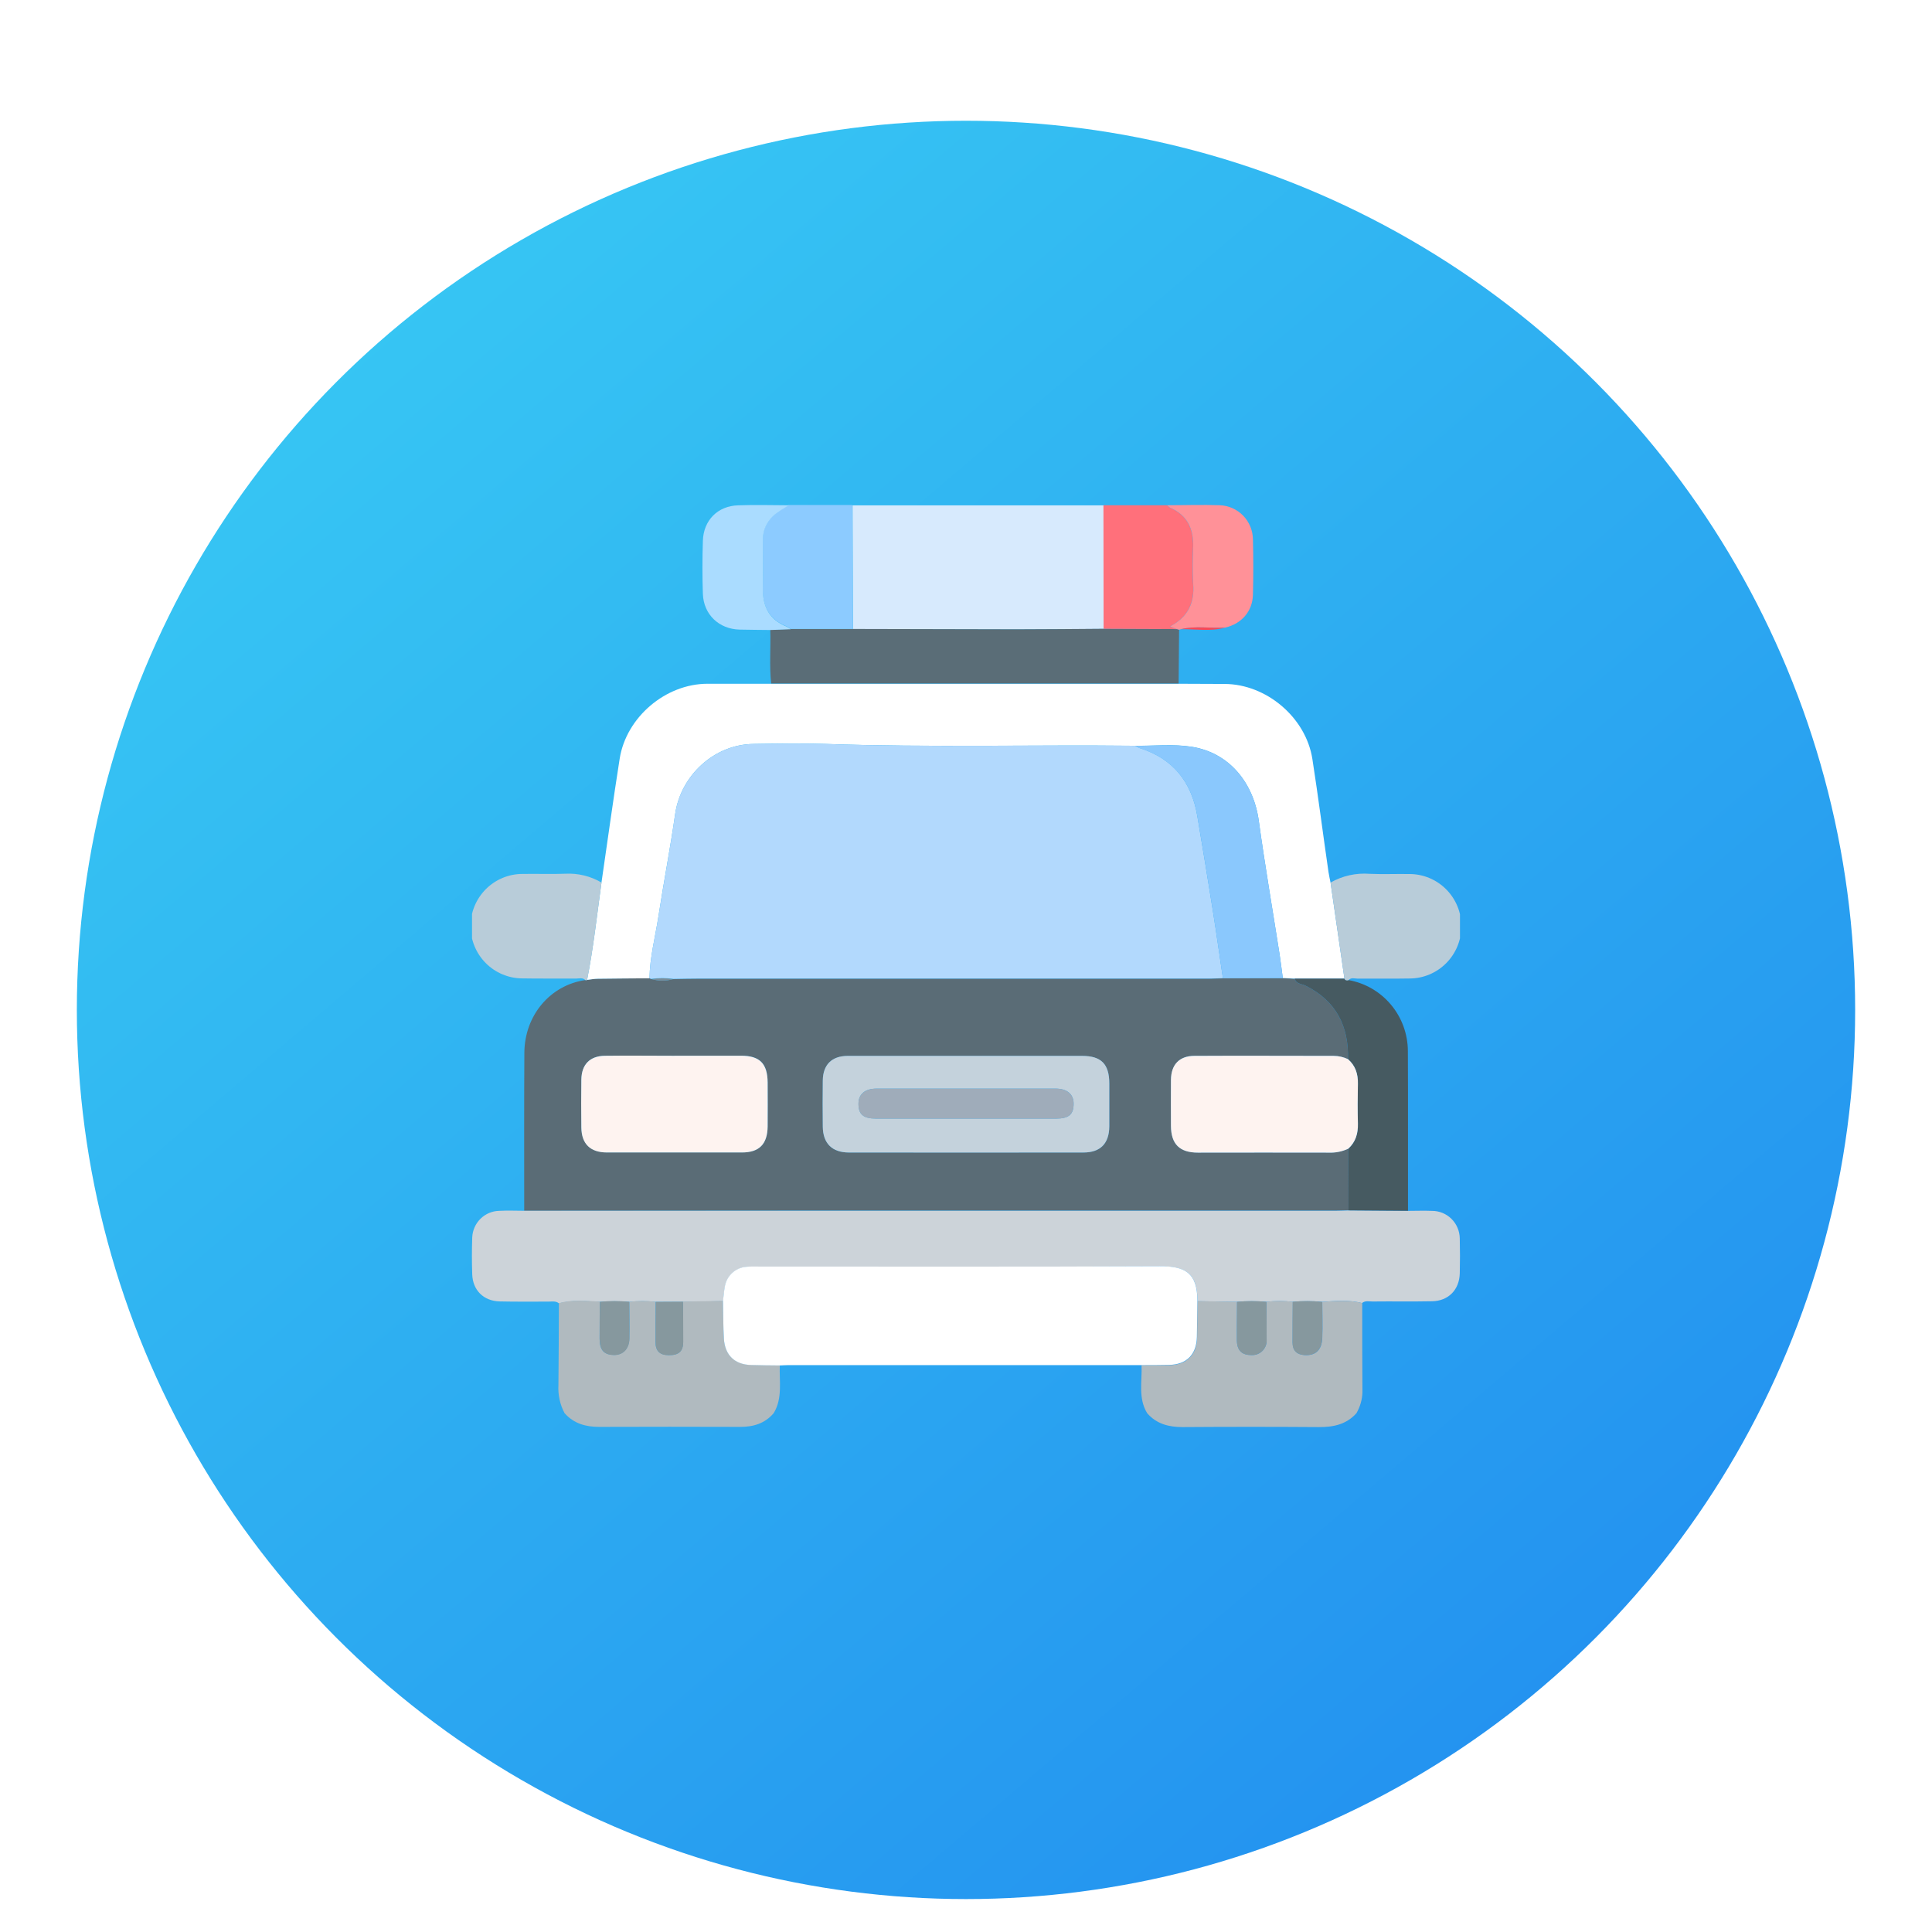 <svg width="176" height="176" viewBox="0 0 176 176" fill="none" xmlns="http://www.w3.org/2000/svg">
<g filter="url(#filter0_d_4661_2625)">
<g filter="url(#filter1_d_4661_2625)">
<circle cx="88" cy="84" r="81" fill="url(#paint0_linear_4661_2625)"/>
</g>
<g clip-path="url(#clip0_4661_2625)">
<path d="M47.754 106.298C47.754 101.499 47.739 96.702 47.768 91.903C47.79 88.487 50.132 85.738 53.322 85.282L53.407 85.299L53.482 85.264C53.81 85.228 54.137 85.165 54.467 85.16C56.033 85.138 57.601 85.13 59.167 85.118L59.344 85.189C59.996 85.376 60.687 85.376 61.339 85.189C62.067 85.177 62.794 85.157 63.521 85.157H110.229C110.619 85.157 111.012 85.138 111.405 85.128L116.859 85.113L117.938 85.167C118.093 85.655 118.602 85.63 118.949 85.804C121.71 87.182 122.869 89.463 122.796 92.491C122.387 92.294 121.941 92.188 121.487 92.181C117.262 92.181 113.034 92.169 108.806 92.181C107.444 92.181 106.694 92.994 106.675 94.363C106.656 95.731 106.675 97.159 106.675 98.557C106.675 100.213 107.461 100.996 109.128 100.996C113.114 100.996 117.099 100.996 121.085 100.996C121.688 101.019 122.287 100.895 122.833 100.635C122.833 102.506 122.837 104.376 122.845 106.247C122.452 106.247 122.062 106.279 121.669 106.279H74.326C65.468 106.287 56.61 106.293 47.754 106.298ZM87.996 92.194C84.404 92.194 80.808 92.194 77.216 92.194C75.761 92.194 74.973 93.001 74.956 94.441C74.939 95.839 74.942 97.237 74.956 98.635C74.971 100.16 75.802 100.989 77.33 100.992C84.454 100.992 91.579 100.992 98.707 100.992C100.244 100.992 101.039 100.177 101.056 98.62C101.056 97.312 101.056 96.005 101.056 94.699C101.056 92.943 100.328 92.196 98.593 92.194C95.06 92.186 91.527 92.186 87.994 92.194H87.996ZM61.446 92.174C59.332 92.174 57.221 92.152 55.109 92.174C53.734 92.194 52.985 92.969 52.964 94.338C52.942 95.802 52.944 97.254 52.964 98.713C52.983 100.172 53.778 100.979 55.293 100.982C59.397 100.982 63.501 100.982 67.606 100.982C69.17 100.982 69.914 100.221 69.933 98.618C69.95 97.281 69.933 95.934 69.933 94.609C69.919 92.884 69.223 92.169 67.509 92.169C65.487 92.164 63.465 92.174 61.444 92.174H61.446Z" fill="#5A6C76"/>
<path d="M47.754 106.299C56.612 106.299 65.469 106.299 74.326 106.299H121.667C122.059 106.299 122.45 106.277 122.842 106.268L128.265 106.307C128.993 106.307 129.72 106.277 130.435 106.307C131.103 106.301 131.746 106.563 132.223 107.033C132.7 107.504 132.972 108.145 132.981 108.817C133.008 109.879 133.008 110.942 132.981 112.006C132.939 113.497 131.948 114.514 130.464 114.541C128.656 114.578 126.845 114.541 125.036 114.563C124.716 114.563 124.37 114.458 124.079 114.704C122.867 114.397 121.654 114.517 120.442 114.592C119.551 114.512 118.655 114.512 117.764 114.592C116.966 114.499 116.161 114.499 115.364 114.592C114.476 114.515 113.584 114.515 112.697 114.592L109.087 114.536C109.102 111.943 107.958 111.342 105.674 111.364C93.504 111.423 81.332 111.391 69.162 111.394C68.77 111.394 68.374 111.379 67.984 111.416C67.514 111.455 67.069 111.648 66.719 111.966C66.368 112.285 66.131 112.71 66.045 113.177C65.96 113.624 65.928 114.08 65.873 114.531L62.224 114.597H59.727C58.931 114.507 58.126 114.507 57.33 114.597C56.438 114.52 55.542 114.52 54.651 114.597C53.405 114.541 52.156 114.387 50.927 114.739C50.639 114.495 50.294 114.573 49.958 114.573C48.479 114.573 47 114.59 45.524 114.556C44.047 114.521 43.07 113.528 43.019 112.099C42.98 110.979 42.98 109.852 43.019 108.729C43.045 108.085 43.315 107.475 43.772 107.025C44.23 106.574 44.842 106.316 45.482 106.304C46.246 106.265 47 106.294 47.754 106.299Z" fill="#CCD3D9"/>
<path d="M59.167 85.12C57.601 85.132 56.033 85.139 54.467 85.161C54.137 85.161 53.81 85.229 53.482 85.266C54.057 82.338 54.384 79.354 54.794 76.395C55.342 72.635 55.858 68.871 56.45 65.121C57.048 61.324 60.648 58.289 64.45 58.289C66.389 58.289 68.323 58.289 70.251 58.289H107.368C108.758 58.289 110.147 58.306 111.538 58.306C115.347 58.306 118.961 61.351 119.553 65.138C120.088 68.566 120.522 72.006 121.022 75.438C121.07 75.768 121.148 76.092 121.211 76.414L122.476 85.149H117.938L116.859 85.095C116.762 84.375 116.68 83.656 116.568 82.941C115.933 78.883 115.235 74.838 114.673 70.771C114.188 67.267 111.955 64.564 108.571 64.028C106.893 63.761 105.143 63.952 103.427 63.937C94.038 63.837 84.646 64.098 75.257 63.771C73.053 63.696 70.845 63.737 68.639 63.771C65.07 63.81 62.008 66.628 61.502 70.171C61.056 73.279 60.457 76.368 59.982 79.474C59.693 81.353 59.196 83.197 59.167 85.12Z" fill="white"/>
<path d="M77.667 42.039H100.532L100.547 53.291C97.897 53.309 95.25 53.34 92.6 53.34C87.632 53.34 82.665 53.329 77.698 53.306L77.667 42.039Z" fill="#D7EAFD"/>
<path d="M77.686 53.296C82.654 53.307 87.621 53.319 92.588 53.33C95.238 53.33 97.885 53.298 100.535 53.281L107.221 53.308L107.412 53.369L107.369 58.263H70.251C70.076 56.633 70.222 54.996 70.171 53.364L72.028 53.296H77.686Z" fill="#5A6D77"/>
<path d="M57.327 114.585C58.124 114.494 58.928 114.494 59.725 114.585C59.725 115.804 59.698 117.024 59.708 118.23C59.708 119.074 60.096 119.435 60.92 119.449C61.827 119.464 62.224 119.113 62.234 118.23C62.234 117.01 62.234 115.79 62.215 114.57L65.863 114.504C65.887 115.646 65.878 116.793 65.945 117.934C66.035 119.452 66.949 120.306 68.433 120.335C69.301 120.355 70.168 120.364 71.036 120.377C70.981 121.84 71.305 123.356 70.489 124.724C69.684 125.678 68.632 125.988 67.429 125.986C63.148 125.971 58.865 125.971 54.581 125.986C53.342 125.986 52.268 125.678 51.429 124.734C51.014 123.953 50.822 123.073 50.871 122.189C50.898 119.698 50.903 117.207 50.915 114.714C52.144 114.362 53.393 114.516 54.639 114.572C54.639 115.692 54.614 116.814 54.619 117.937C54.619 118.976 54.998 119.401 55.895 119.43C56.733 119.459 57.315 118.883 57.332 117.939C57.361 116.829 57.334 115.707 57.327 114.585Z" fill="#B0BABF"/>
<path d="M109.082 114.529L112.692 114.586C112.692 115.74 112.663 116.894 112.675 118.05C112.675 119.026 113.119 119.458 114.055 119.443C114.235 119.447 114.414 119.414 114.581 119.345C114.748 119.275 114.898 119.172 115.024 119.042C115.149 118.911 115.246 118.756 115.309 118.585C115.371 118.415 115.398 118.234 115.388 118.053C115.388 116.896 115.388 115.742 115.371 114.586C116.168 114.493 116.974 114.493 117.771 114.586C117.771 115.823 117.749 117.06 117.752 118.299C117.752 119.031 118.132 119.404 118.852 119.446C119.858 119.504 120.421 118.985 120.459 117.855C120.496 116.769 120.459 115.681 120.459 114.595C121.672 114.52 122.884 114.4 124.096 114.708C124.096 117.423 124.096 120.139 124.115 122.854C124.088 123.518 123.9 124.166 123.567 124.74C122.646 125.77 121.461 126.011 120.142 126.004C116.011 125.975 111.879 125.975 107.747 126.004C106.484 126.004 105.366 125.728 104.505 124.74C103.664 123.362 104.052 121.834 103.994 120.363C104.835 120.363 105.691 120.363 106.52 120.363C108.108 120.341 109.027 119.416 109.056 117.813C109.058 116.708 109.068 115.618 109.082 114.529Z" fill="#B0BABF"/>
<path d="M117.938 85.15H122.476C122.554 85.321 122.695 85.316 122.847 85.282C124.357 85.551 125.725 86.344 126.713 87.524C127.701 88.704 128.246 90.195 128.253 91.738C128.28 96.591 128.253 101.443 128.265 106.296L122.842 106.257C122.842 104.383 122.838 102.513 122.83 100.646C123.499 100.033 123.725 99.265 123.703 98.369C123.672 97.164 123.674 95.954 123.703 94.749C123.725 93.851 123.487 93.087 122.799 92.489C122.872 89.471 121.713 87.18 118.952 85.802C118.602 85.624 118.093 85.655 117.938 85.15Z" fill="#465A61"/>
<path d="M54.794 76.397C54.384 79.356 54.067 82.33 53.483 85.268L53.407 85.302L53.322 85.285C53.08 85.026 52.753 85.148 52.464 85.146C50.835 85.131 49.206 85.16 47.577 85.129C46.323 85.124 45.123 84.619 44.239 83.723C43.356 82.828 42.862 81.616 42.867 80.354C42.871 79.092 43.374 77.884 44.263 76.995C45.153 76.106 46.357 75.609 47.611 75.614C48.908 75.589 50.207 75.645 51.504 75.594C52.655 75.534 53.798 75.812 54.794 76.397Z" fill="#B8CCD9"/>
<path d="M122.847 85.291C122.695 85.325 122.554 85.33 122.476 85.159L121.211 76.396C122.296 75.782 123.537 75.506 124.777 75.603C125.989 75.656 127.201 75.603 128.401 75.622C129.655 75.622 130.857 76.124 131.744 77.016C132.63 77.908 133.129 79.118 133.129 80.38C133.129 81.642 132.63 82.852 131.744 83.744C130.857 84.636 129.655 85.138 128.401 85.138C126.833 85.167 125.262 85.138 123.691 85.152C123.412 85.152 123.09 85.013 122.847 85.291Z" fill="#B8CCD9"/>
<path d="M107.221 53.309L100.535 53.282L100.52 42.029H106.316C106.398 42.116 106.49 42.191 106.59 42.254C108.156 42.93 108.729 44.184 108.687 45.823C108.629 46.945 108.629 48.069 108.687 49.19C108.828 50.954 108.178 52.24 106.59 53.067L107.221 53.309Z" fill="#FF707B"/>
<path d="M77.686 53.296H72.028C71.907 53.204 71.779 53.123 71.645 53.052C70.052 52.42 69.446 51.198 69.49 49.536C69.526 48.072 69.49 46.608 69.49 45.144C69.49 43.942 70.101 43.088 71.092 42.473L71.853 42.002H77.645C77.659 45.779 77.673 49.543 77.686 53.296Z" fill="#8CCBFF"/>
<path d="M71.863 42.029L71.102 42.5C70.11 43.115 69.509 43.964 69.499 45.172C69.499 46.636 69.526 48.099 69.499 49.563C69.456 51.225 70.062 52.447 71.654 53.079C71.788 53.15 71.916 53.231 72.037 53.323L70.181 53.391C69.245 53.379 68.309 53.377 67.373 53.355C65.495 53.306 64.098 51.981 64.03 50.102C63.974 48.492 63.979 46.879 64.03 45.269C64.086 43.388 65.395 42.08 67.257 42.034C68.784 41.978 70.324 42.022 71.863 42.029Z" fill="#AADCFF"/>
<path d="M107.221 53.308L106.6 53.064C108.188 52.237 108.838 50.951 108.697 49.187C108.639 48.065 108.639 46.941 108.697 45.82C108.738 44.18 108.166 42.926 106.6 42.251C106.5 42.188 106.408 42.112 106.326 42.026C107.926 42.026 109.526 41.968 111.121 42.026C111.93 42.056 112.695 42.399 113.258 42.984C113.82 43.568 114.136 44.35 114.14 45.164C114.182 46.834 114.182 48.505 114.14 50.175C114.098 51.7 113.102 52.832 111.604 53.173C110.273 53.249 108.937 52.99 107.606 53.313L107.424 53.366L107.221 53.308Z" fill="#FF9198"/>
<path d="M107.594 53.317C108.917 52.995 110.26 53.253 111.591 53.178C110.27 53.541 108.939 53.302 107.594 53.317Z" fill="#FB4755"/>
<path d="M59.167 85.122C59.196 83.204 59.693 81.355 59.982 79.476C60.467 76.371 61.056 73.282 61.502 70.173C62.008 66.631 65.07 63.813 68.639 63.774C70.845 63.749 73.053 63.708 75.257 63.774C84.646 64.101 94.037 63.84 103.427 63.94C103.549 64.018 103.678 64.086 103.812 64.142C106.847 65.096 108.542 67.214 109.07 70.32C109.555 73.194 110.027 76.072 110.486 78.954C110.811 81.004 111.099 83.06 111.405 85.112C111.012 85.112 110.619 85.142 110.229 85.142H63.511C62.784 85.142 62.057 85.161 61.33 85.173C60.668 85.076 59.996 85.076 59.334 85.173L59.167 85.122Z" fill="#B2D9FD"/>
<path d="M87.994 92.19C91.525 92.19 95.057 92.19 98.59 92.19C100.324 92.19 101.049 92.939 101.053 94.696C101.053 96.001 101.053 97.309 101.053 98.617C101.036 100.173 100.241 100.988 98.704 100.988C91.577 100.998 84.451 100.998 77.327 100.988C75.8 100.988 74.969 100.156 74.954 98.631C74.939 97.233 74.937 95.835 74.954 94.437C74.971 92.998 75.766 92.198 77.213 92.19C80.818 92.183 84.401 92.193 87.994 92.19ZM87.958 97.902C90.705 97.902 93.453 97.902 96.2 97.902C97.366 97.902 97.805 97.521 97.805 96.545C97.805 95.679 97.216 95.169 96.156 95.169C90.721 95.169 85.288 95.169 79.856 95.169C78.794 95.169 78.205 95.677 78.205 96.545C78.205 97.521 78.644 97.899 79.81 97.902C82.523 97.905 85.239 97.905 87.958 97.902Z" fill="#C4D2DC"/>
<path d="M122.796 92.484C123.485 93.082 123.722 93.846 123.701 94.743C123.674 95.949 123.671 97.159 123.701 98.364C123.722 99.26 123.497 100.028 122.828 100.641C122.283 100.9 121.683 101.024 121.08 101.002C117.095 100.987 113.109 101.002 109.124 101.002C107.456 101.002 106.678 100.226 106.67 98.562C106.67 97.164 106.656 95.766 106.67 94.368C106.685 92.97 107.439 92.194 108.801 92.187C113.029 92.162 117.257 92.187 121.482 92.187C121.937 92.189 122.385 92.29 122.796 92.484Z" fill="#FEF3F0"/>
<path d="M61.444 92.174C63.465 92.174 65.487 92.174 67.504 92.174C69.218 92.174 69.914 92.891 69.929 94.614C69.929 95.948 69.943 97.285 69.929 98.623C69.909 100.226 69.165 100.984 67.601 100.987C63.496 100.987 59.392 100.987 55.289 100.987C53.773 100.987 52.978 100.211 52.959 98.718C52.94 97.225 52.94 95.802 52.959 94.343C52.981 92.974 53.73 92.198 55.104 92.179C57.216 92.15 59.327 92.179 61.441 92.179L61.444 92.174Z" fill="#FEF3F0"/>
<path d="M111.405 85.121C111.099 83.07 110.811 81.013 110.486 78.963C110.03 76.081 109.558 73.203 109.07 70.329C108.542 67.223 106.847 65.105 103.812 64.151C103.678 64.095 103.549 64.027 103.427 63.949C105.143 63.964 106.893 63.773 108.571 64.039C111.965 64.576 114.19 67.279 114.673 70.783C115.235 74.85 115.933 78.895 116.569 82.953C116.68 83.667 116.763 84.387 116.859 85.107L111.405 85.121Z" fill="#8AC8FD"/>
<path d="M59.344 85.192C60.006 85.095 60.678 85.095 61.339 85.192C60.687 85.379 59.996 85.379 59.344 85.192Z" fill="#7A8D99"/>
<path d="M103.977 120.358H71.849C71.579 120.358 71.308 120.38 71.036 120.389C70.168 120.389 69.301 120.367 68.433 120.348C66.949 120.319 66.035 119.465 65.945 117.947C65.878 116.805 65.887 115.658 65.863 114.517C65.919 114.065 65.95 113.609 66.035 113.163C66.122 112.696 66.359 112.27 66.709 111.952C67.059 111.634 67.504 111.44 67.975 111.401C68.365 111.364 68.76 111.379 69.153 111.379C81.322 111.379 93.495 111.408 105.664 111.35C107.948 111.338 109.092 111.938 109.078 114.522C109.063 115.61 109.053 116.7 109.034 117.788C109.005 119.391 108.086 120.316 106.498 120.338C105.662 120.358 104.818 120.355 103.977 120.358Z" fill="white"/>
<path d="M115.371 114.586C115.371 115.742 115.398 116.896 115.388 118.053C115.398 118.234 115.371 118.416 115.309 118.586C115.246 118.756 115.149 118.911 115.024 119.042C114.899 119.173 114.748 119.276 114.581 119.345C114.414 119.414 114.235 119.448 114.055 119.444C113.119 119.458 112.685 119.039 112.675 118.05C112.675 116.894 112.675 115.74 112.692 114.586C113.584 114.508 114.48 114.508 115.371 114.586Z" fill="#86989E"/>
<path d="M120.45 114.593C120.45 115.679 120.496 116.767 120.45 117.853C120.411 118.982 119.848 119.502 118.842 119.443C118.115 119.402 117.744 119.019 117.742 118.297C117.742 117.057 117.742 115.82 117.761 114.583C118.656 114.506 119.556 114.509 120.45 114.593Z" fill="#86989E"/>
<path d="M57.327 114.585C57.327 115.707 57.361 116.83 57.342 117.952C57.325 118.896 56.743 119.472 55.904 119.443C55.007 119.413 54.634 118.989 54.629 117.949C54.629 116.827 54.629 115.705 54.648 114.585C55.54 114.508 56.436 114.508 57.327 114.585Z" fill="#86989E"/>
<path d="M62.224 114.578C62.224 115.798 62.253 117.018 62.244 118.238C62.244 119.116 61.836 119.458 60.93 119.458C60.096 119.458 59.718 119.084 59.718 118.238C59.718 117.018 59.718 115.798 59.734 114.593L62.224 114.578Z" fill="#86989E"/>
<path d="M87.958 97.904C85.239 97.904 82.522 97.904 79.807 97.904C78.641 97.904 78.2 97.524 78.202 96.548C78.202 95.679 78.791 95.172 79.853 95.172C85.287 95.172 90.72 95.172 96.154 95.172C97.213 95.172 97.802 95.682 97.802 96.548C97.802 97.524 97.364 97.902 96.198 97.904C93.452 97.908 90.705 97.908 87.958 97.904Z" fill="#9FACBA"/>
</g>
</g>
<defs>
<filter id="filter0_d_4661_2625" x="0" y="0" width="176" height="176" filterUnits="userSpaceOnUse" color-interpolation-filters="sRGB">
<feFlood flood-opacity="0" result="BackgroundImageFix"/>
<feColorMatrix in="SourceAlpha" type="matrix" values="0 0 0 0 0 0 0 0 0 0 0 0 0 0 0 0 0 0 127 0" result="hardAlpha"/>
<feOffset dy="4"/>
<feGaussianBlur stdDeviation="3.5"/>
<feComposite in2="hardAlpha" operator="out"/>
<feColorMatrix type="matrix" values="0 0 0 0 0.627 0 0 0 0 0.685 0 0 0 0 0.812 0 0 0 0.29 0"/>
<feBlend mode="normal" in2="BackgroundImageFix" result="effect1_dropShadow_4661_2625"/>
<feBlend mode="normal" in="SourceGraphic" in2="effect1_dropShadow_4661_2625" result="shape"/>
</filter>
<filter id="filter1_d_4661_2625" x="0" y="0" width="176" height="176" filterUnits="userSpaceOnUse" color-interpolation-filters="sRGB">
<feFlood flood-opacity="0" result="BackgroundImageFix"/>
<feColorMatrix in="SourceAlpha" type="matrix" values="0 0 0 0 0 0 0 0 0 0 0 0 0 0 0 0 0 0 127 0" result="hardAlpha"/>
<feOffset dy="4"/>
<feGaussianBlur stdDeviation="3.5"/>
<feComposite in2="hardAlpha" operator="out"/>
<feColorMatrix type="matrix" values="0 0 0 0 0.627 0 0 0 0 0.685 0 0 0 0 0.812 0 0 0 0.29 0"/>
<feBlend mode="normal" in2="BackgroundImageFix" result="effect1_dropShadow_4661_2625"/>
<feBlend mode="normal" in="SourceGraphic" in2="effect1_dropShadow_4661_2625" result="shape"/>
</filter>
<linearGradient id="paint0_linear_4661_2625" x1="164.899" y1="155.772" x2="41.861" y2="11.203" gradientUnits="userSpaceOnUse">
<stop stop-color="#218CEF"/>
<stop offset="1" stop-color="#37C6F3"/>
</linearGradient>
<clipPath id="clip0_4661_2625">
<rect width="90" height="84" fill="white" transform="translate(43 42)"/>
</clipPath>
</defs>
</svg>
